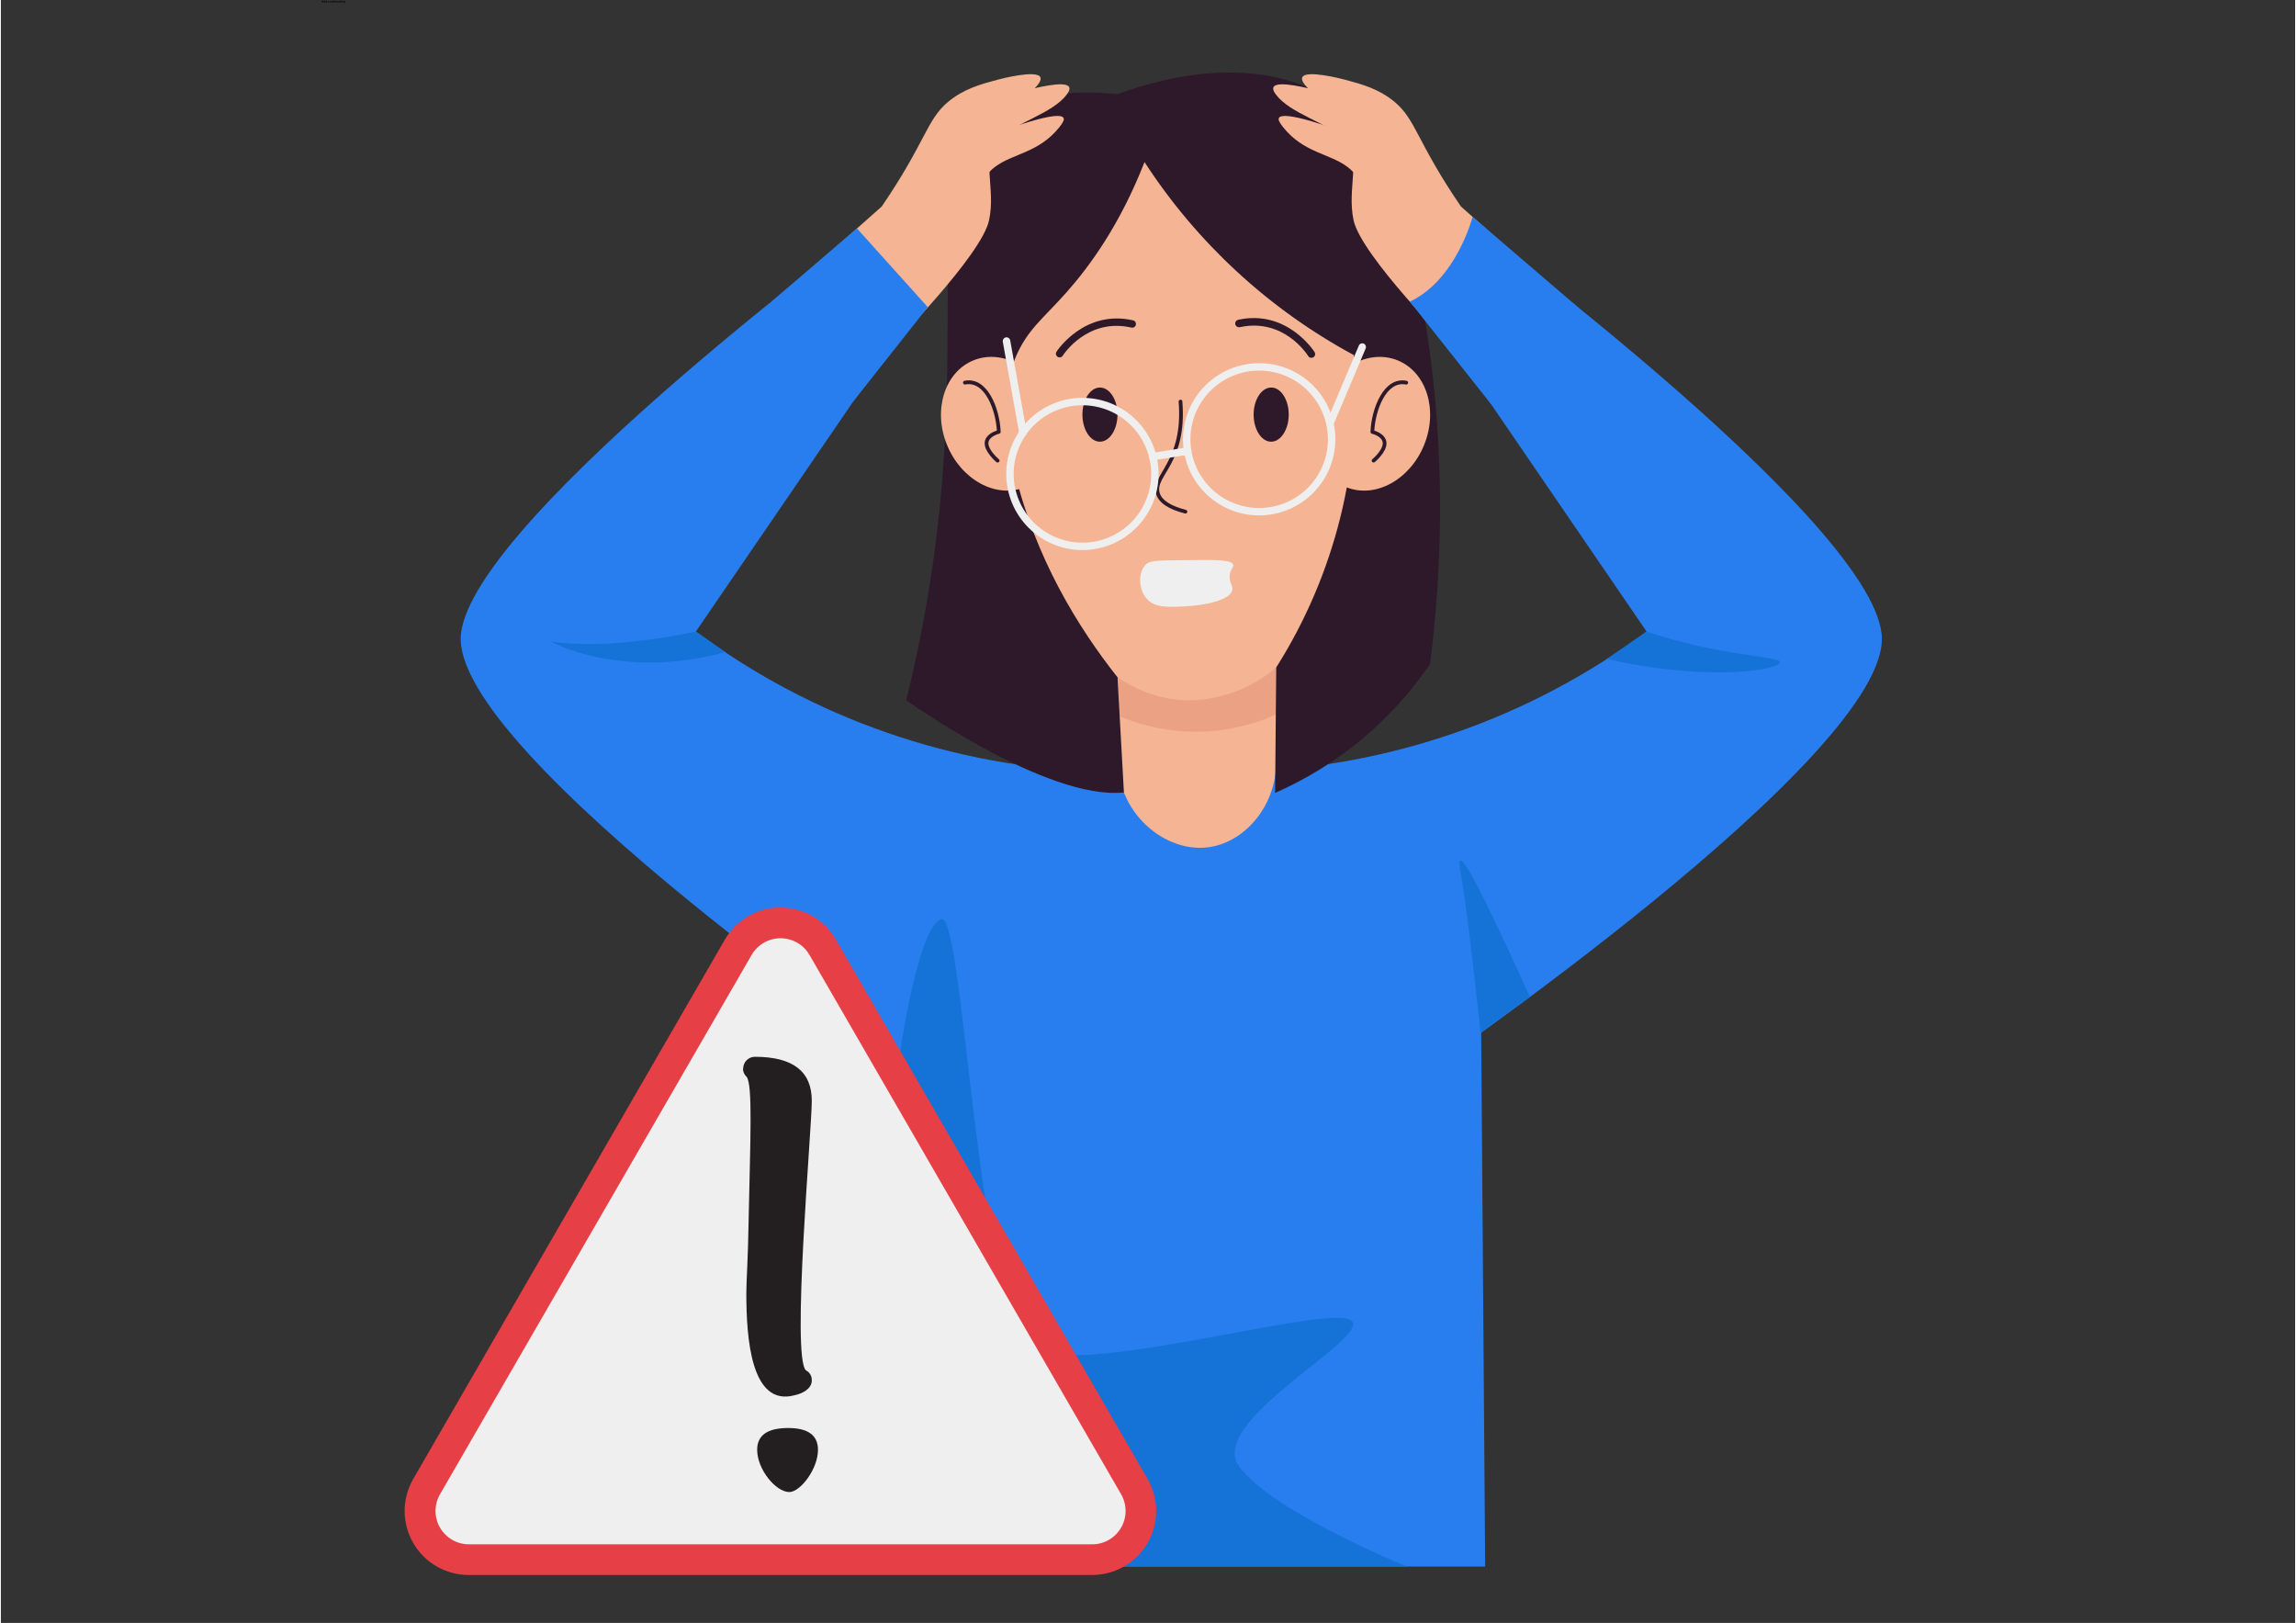 <svg xmlns="http://www.w3.org/2000/svg" xmlns:xlink="http://www.w3.org/1999/xlink" width="1122" zoomAndPan="magnify" viewBox="0 0 841.92 595.5" height="793" preserveAspectRatio="xMidYMid meet" version="1.0"><rect x="0" y="0" width="841.92" height="595.5" fill="#333333" stroke="none"/><defs><g/><clipPath id="d04d1764d3"><path d="M 409.766 221.152 L 468.125 221.152 L 468.125 327.543 L 409.766 327.543 Z M 409.766 221.152 " clip-rule="nonzero"/></clipPath><clipPath id="e49987ede0"><path d="M 409.766 221.152 L 468.125 221.152 L 468.125 269 L 409.766 269 Z M 409.766 221.152 " clip-rule="nonzero"/></clipPath></defs><g clip-path="url(#d04d1764d3)"><path fill="#f5b493" d="M 409.766 221.152 L 468.125 221.152 L 468.125 327.543 L 409.766 327.543 Z M 409.766 221.152 " fill-opacity="1" fill-rule="nonzero"/></g><g clip-path="url(#e49987ede0)"><path fill="#eba284" d="M 399.73 257.352 C 422.879 271.469 450.957 272.449 474.703 258.711 L 475.684 213.137 L 398.789 213.137 Z M 399.73 257.352 " fill-opacity="1" fill-rule="nonzero"/></g><path fill="#287eef" d="M 403.34 283.195 C 396.695 283.004 390.066 282.555 383.457 281.855 C 376.848 281.156 370.273 280.207 363.734 279.008 C 357.199 277.809 350.715 276.359 344.289 274.664 C 337.863 272.969 331.508 271.031 325.23 268.855 C 318.953 266.676 312.766 264.262 306.672 261.609 C 300.574 258.961 294.59 256.082 288.715 252.973 C 282.84 249.867 277.094 246.539 271.473 242.996 C 265.852 239.449 260.375 235.695 255.043 231.734 L 345.004 100.23 L 328.516 75.184 C 328.516 75.184 173.465 189.102 168.836 232.633 C 164.207 276.164 339.395 395.617 339.395 395.617 C 339.395 395.617 415.293 344.969 403.34 283.195 Z M 403.34 283.195 " fill-opacity="1" fill-rule="nonzero"/><path fill="#287eef" d="M 455.641 283.195 C 462.281 283.004 468.91 282.555 475.52 281.855 C 482.129 281.156 488.703 280.207 495.238 279.008 C 501.777 277.809 508.258 276.359 514.684 274.664 C 521.109 272.973 527.461 271.035 533.742 268.855 C 540.02 266.676 546.207 264.262 552.301 261.609 C 558.395 258.961 564.379 256.082 570.25 252.973 C 576.125 249.867 581.871 246.543 587.492 242.996 C 593.113 239.449 598.59 235.695 603.922 231.734 L 513.973 100.23 L 530.449 75.211 C 530.449 75.211 685.5 189.102 690.184 232.633 C 694.867 276.164 519.57 395.617 519.57 395.617 C 519.57 395.617 443.727 344.969 455.641 283.195 Z M 455.641 283.195 " fill-opacity="1" fill-rule="nonzero"/><path fill="#f5b493" d="M 513.508 134.984 C 513.922 140.91 513.312 146.727 511.684 152.441 C 510.988 154.887 506.781 171.09 501.621 187.809 C 496.816 203.332 479.984 254.465 438.156 256.902 C 403.68 258.602 378.324 218.812 368.48 186.406 C 366.805 176.109 358.949 146.047 358.566 133.121 C 358.492 130.484 358.617 127.852 358.949 125.234 C 358.949 125.234 359.93 78.887 387.461 53.133 C 393.57 47.398 400.57 43.113 408.457 40.277 C 411.074 39.762 433.73 27.953 465.293 40.074 L 466.586 40.277 C 514.652 57.445 516.055 125.246 516.055 125.246 C 515.199 128.227 514.352 131.559 513.508 134.984 Z M 513.508 134.984 " fill-opacity="1" fill-rule="nonzero"/><path fill="#2d1929" d="M 434.535 188.406 C 428.434 186.871 424.852 184.449 423.926 181.211 C 421.844 174.043 434.004 169.812 432.207 147.395 C 432.191 147.203 432.242 147.039 432.367 146.895 C 432.488 146.75 432.645 146.672 432.832 146.656 C 433.02 146.641 433.188 146.695 433.328 146.816 C 433.473 146.941 433.551 147.094 433.566 147.285 C 435.391 170.016 423.41 174.586 425.234 180.828 C 426.023 183.551 429.32 185.672 434.875 187.086 C 435.055 187.137 435.195 187.238 435.289 187.402 C 435.387 187.562 435.41 187.734 435.363 187.918 C 435.316 188.098 435.211 188.238 435.051 188.332 C 434.887 188.43 434.715 188.453 434.535 188.406 Z M 434.535 188.406 " fill-opacity="1" fill-rule="nonzero"/><path fill="#2d1929" d="M 409.766 152.125 C 409.766 157.566 406.891 162.059 403.34 162.07 C 399.785 162.086 396.898 157.621 396.898 152.141 C 396.898 146.656 399.77 142.195 403.324 142.195 C 406.879 142.195 409.766 146.629 409.766 152.125 Z M 409.766 152.125 " fill-opacity="1" fill-rule="nonzero"/><path fill="#2d1929" d="M 388.523 131.137 C 387.992 131.133 387.598 130.898 387.34 130.43 C 387.086 129.965 387.098 129.508 387.379 129.055 C 387.477 128.891 397.523 113.453 415.484 117.547 C 415.66 117.586 415.82 117.66 415.965 117.762 C 416.113 117.867 416.23 117.996 416.328 118.145 C 416.422 118.297 416.488 118.461 416.516 118.637 C 416.547 118.816 416.543 118.992 416.504 119.164 C 416.465 119.344 416.395 119.504 416.289 119.652 C 416.188 119.801 416.059 119.926 415.902 120.023 C 415.75 120.121 415.586 120.184 415.406 120.215 C 415.227 120.246 415.047 120.238 414.871 120.199 C 398.832 116.539 390.035 129.938 389.668 130.512 C 389.398 130.926 389.02 131.137 388.523 131.137 Z M 388.523 131.137 " fill-opacity="1" fill-rule="nonzero"/><path fill="#2d1929" d="M 472.605 152.141 C 472.605 157.582 469.703 162.07 466.152 162.07 C 462.598 162.07 459.723 157.609 459.723 152.125 C 459.723 146.645 462.625 142.195 466.18 142.195 C 469.73 142.195 472.605 146.645 472.605 152.141 Z M 472.605 152.141 " fill-opacity="1" fill-rule="nonzero"/><path fill="#2d1929" d="M 480.898 131.285 C 480.391 131.285 480.004 131.066 479.742 130.633 C 479.387 130.062 470.754 116.566 454.645 120.051 C 454.465 120.086 454.285 120.09 454.102 120.055 C 453.922 120.02 453.754 119.953 453.598 119.852 C 453.445 119.754 453.316 119.625 453.211 119.473 C 453.105 119.32 453.035 119.156 452.996 118.977 C 452.961 118.793 452.957 118.613 452.992 118.434 C 453.027 118.25 453.094 118.082 453.195 117.93 C 453.297 117.773 453.422 117.645 453.574 117.543 C 453.727 117.438 453.895 117.367 454.074 117.328 C 472.074 113.438 481.961 128.988 482.055 129.148 C 482.203 129.359 482.281 129.594 482.297 129.852 C 482.309 130.105 482.258 130.348 482.133 130.574 C 482.012 130.801 481.84 130.977 481.617 131.105 C 481.395 131.234 481.156 131.293 480.898 131.285 Z M 480.898 131.285 " fill-opacity="1" fill-rule="nonzero"/><path fill="#287eef" d="M 429.453 276.055 C 381.566 281.25 346.926 323.355 345.129 347.188 C 344.27 358.613 347.785 364.41 368.984 452.859 L 525.316 452.859 C 527.59 446.656 530.652 437.801 533.758 427.012 C 537.84 412.945 541.098 401.383 542.172 389.398 C 542.172 389.398 544.445 364.164 534.52 340.086 C 520.223 305.355 477.902 270.777 429.453 276.055 Z M 429.453 276.055 " fill-opacity="1" fill-rule="nonzero"/><path fill="#f5b493" d="M 409.766 277.539 C 409.316 298.336 427.262 313.137 443.355 310.852 C 457.422 308.852 469.598 293.863 467.867 276.094 C 463.121 273.488 458.066 271.773 452.711 270.953 C 441 269.074 421.652 273.539 409.766 277.539 Z M 409.766 277.539 " fill-opacity="1" fill-rule="nonzero"/><path fill="#efefef" d="M 451.023 210.648 C 450.504 213.504 452.152 214.73 451.91 216.418 C 451.379 220.172 441.832 222.074 435.336 222.441 C 428.367 222.836 423.273 223.125 420.277 219.438 C 417.621 216.16 417.242 210.527 419.812 207.508 C 421.434 205.602 423.438 205.645 434.875 205.535 C 445.973 205.438 451.758 205.328 452.262 207.273 C 452.48 208.16 451.391 208.555 451.023 210.648 Z M 451.023 210.648 " fill-opacity="1" fill-rule="nonzero"/><path fill="#2d1929" d="M 409.766 34.566 C 384.574 31.844 371.395 38.457 364.109 44.551 C 331.785 71.609 362.586 134.332 332.234 256.914 C 332.234 256.914 383.797 293.793 412.121 290.762 L 409.766 248.508 C 395.223 230.145 379.59 204.637 372.102 173.391 C 366.875 151.555 368.738 139.898 372.277 131.328 C 376.57 120.988 382.574 116.84 391.082 107.234 C 399.594 97.633 410.719 82.422 419.68 59.461 C 424.477 66.848 429.715 73.91 435.398 80.645 C 441.082 87.379 447.164 93.73 453.641 99.707 C 460.121 105.68 466.945 111.227 474.121 116.348 C 481.293 121.465 488.758 126.121 496.516 130.305 C 496.898 135.301 497.082 140.301 497.062 145.309 C 497.043 150.316 496.828 155.312 496.41 160.305 C 495.988 165.293 495.371 170.258 494.555 175.199 C 493.742 180.141 492.727 185.043 491.52 189.902 C 490.312 194.762 488.91 199.566 487.316 204.312 C 485.723 209.062 483.941 213.738 481.973 218.344 C 480.008 222.949 477.855 227.469 475.527 231.902 C 473.199 236.336 470.695 240.668 468.016 244.902 L 467.609 290.938 C 473.336 288.418 478.863 285.516 484.184 282.223 C 489.504 278.934 494.566 275.285 499.379 271.285 C 504.188 267.281 508.691 262.965 512.895 258.332 C 517.098 253.699 520.957 248.797 524.469 243.625 C 532.055 183.402 526.445 135.938 520.387 105.195 C 511.18 58.141 499.961 45.082 489.734 37.816 C 459.641 16.566 417.922 31.531 409.766 34.566 Z M 409.766 34.566 " fill-opacity="1" fill-rule="nonzero"/><path fill="#f5b493" d="M 375.777 178.762 C 365.199 183.047 352.398 176.043 347.184 163.227 C 341.969 150.414 346.355 136.496 356.945 132.211 C 367.539 127.926 380.328 134.934 385.543 147.746 C 390.758 160.562 386.371 174.492 375.777 178.762 Z M 375.777 178.762 " fill-opacity="1" fill-rule="nonzero"/><path fill="#2d1929" d="M 365.77 169.703 C 365.605 169.699 365.453 169.652 365.32 169.555 C 365.145 169.391 360.84 165.742 361.031 162.48 C 361.184 159.637 364.219 158.398 365.5 157.977 C 365.062 150.59 361.141 139.637 353.898 141.082 C 353.711 141.117 353.535 141.078 353.379 140.973 C 353.223 140.863 353.125 140.719 353.09 140.531 C 353.051 140.344 353.09 140.168 353.195 140.012 C 353.305 139.852 353.449 139.758 353.637 139.719 C 362.027 138.062 366.574 149.922 366.887 158.453 C 366.891 158.617 366.844 158.762 366.746 158.895 C 366.645 159.023 366.516 159.109 366.355 159.145 C 366.355 159.145 362.531 160.031 362.395 162.547 C 362.27 164.684 365.117 167.566 366.207 168.492 C 366.461 168.695 366.531 168.949 366.422 169.254 C 366.312 169.559 366.094 169.707 365.77 169.703 Z M 365.77 169.703 " fill-opacity="1" fill-rule="nonzero"/><path fill="#f5b493" d="M 522.305 163.227 C 517.105 176.082 504.305 183.047 493.711 178.762 C 483.117 174.477 478.734 160.602 483.949 147.746 C 489.164 134.891 501.949 127.941 512.543 132.211 C 523.137 136.484 527.492 150.371 522.305 163.227 Z M 522.305 163.227 " fill-opacity="1" fill-rule="nonzero"/><path fill="#2d1929" d="M 503.734 169.703 C 503.418 169.699 503.207 169.551 503.098 169.254 C 502.992 168.961 503.059 168.711 503.297 168.504 C 504.398 167.582 507.23 164.695 507.109 162.559 C 506.973 160.043 503.188 159.16 503.148 159.16 C 502.988 159.121 502.859 159.035 502.758 158.906 C 502.66 158.777 502.609 158.629 502.617 158.465 C 502.93 149.91 507.492 138.062 515.863 139.734 C 516.051 139.773 516.195 139.875 516.297 140.031 C 516.398 140.191 516.434 140.363 516.395 140.547 C 516.359 140.734 516.262 140.879 516.105 140.984 C 515.949 141.09 515.777 141.129 515.594 141.094 C 508.348 139.652 504.426 150.617 504.004 157.988 C 505.285 158.398 508.309 159.648 508.473 162.508 C 508.66 165.758 504.387 169.402 504.168 169.566 C 504.039 169.66 503.891 169.703 503.734 169.703 Z M 503.734 169.703 " fill-opacity="1" fill-rule="nonzero"/><path fill="#efefef" d="M 396.898 201.832 C 395.98 201.832 395.07 201.789 394.156 201.699 C 393.246 201.609 392.344 201.477 391.445 201.297 C 390.547 201.117 389.66 200.898 388.781 200.633 C 387.906 200.367 387.047 200.059 386.199 199.707 C 385.355 199.359 384.527 198.969 383.719 198.535 C 382.914 198.105 382.129 197.637 381.367 197.129 C 380.605 196.617 379.871 196.074 379.164 195.496 C 378.457 194.914 377.777 194.301 377.133 193.652 C 376.484 193.008 375.871 192.332 375.289 191.625 C 374.707 190.918 374.164 190.184 373.656 189.422 C 373.145 188.66 372.676 187.879 372.242 187.07 C 371.812 186.266 371.422 185.438 371.07 184.594 C 370.723 183.75 370.414 182.887 370.148 182.012 C 369.883 181.137 369.66 180.25 369.48 179.355 C 369.301 178.457 369.168 177.555 369.078 176.645 C 368.988 175.734 368.941 174.82 368.941 173.906 C 368.941 172.992 368.988 172.078 369.078 171.168 C 369.168 170.258 369.301 169.355 369.48 168.457 C 369.66 167.559 369.883 166.676 370.148 165.797 C 370.414 164.922 370.723 164.062 371.07 163.219 C 371.422 162.375 371.812 161.547 372.242 160.742 C 372.676 159.934 373.145 159.152 373.656 158.391 C 374.164 157.629 374.707 156.895 375.289 156.188 C 375.871 155.48 376.484 154.805 377.133 154.156 C 377.777 153.512 378.457 152.898 379.164 152.316 C 379.871 151.738 380.605 151.191 381.367 150.684 C 382.129 150.176 382.914 149.707 383.719 149.277 C 384.527 148.844 385.355 148.453 386.199 148.105 C 387.047 147.754 387.906 147.445 388.781 147.18 C 389.66 146.914 390.547 146.691 391.445 146.516 C 392.344 146.336 393.246 146.203 394.156 146.113 C 395.07 146.023 395.98 145.977 396.898 145.977 C 397.812 145.977 398.727 146.023 399.637 146.113 C 400.551 146.203 401.453 146.336 402.352 146.516 C 403.25 146.691 404.137 146.914 405.012 147.18 C 405.891 147.445 406.75 147.754 407.594 148.105 C 408.441 148.453 409.27 148.844 410.074 149.277 C 410.883 149.707 411.668 150.176 412.43 150.684 C 413.191 151.191 413.926 151.738 414.633 152.316 C 415.34 152.898 416.016 153.512 416.664 154.156 C 417.312 154.805 417.926 155.48 418.508 156.188 C 419.086 156.895 419.633 157.629 420.141 158.391 C 420.648 159.152 421.121 159.934 421.551 160.742 C 421.984 161.547 422.375 162.375 422.723 163.219 C 423.074 164.062 423.383 164.922 423.648 165.797 C 423.914 166.676 424.137 167.559 424.316 168.457 C 424.492 169.355 424.629 170.258 424.719 171.168 C 424.809 172.078 424.852 172.992 424.852 173.906 C 424.852 174.82 424.805 175.734 424.715 176.641 C 424.625 177.551 424.488 178.457 424.312 179.352 C 424.133 180.25 423.91 181.137 423.645 182.012 C 423.375 182.887 423.066 183.746 422.719 184.59 C 422.367 185.434 421.977 186.258 421.543 187.066 C 421.113 187.871 420.641 188.656 420.133 189.414 C 419.625 190.176 419.078 190.91 418.5 191.617 C 417.918 192.324 417.305 193 416.656 193.645 C 416.008 194.293 415.332 194.906 414.625 195.484 C 413.918 196.066 413.184 196.609 412.422 197.117 C 411.66 197.629 410.879 198.098 410.07 198.527 C 409.262 198.961 408.438 199.352 407.59 199.699 C 406.746 200.051 405.887 200.359 405.008 200.625 C 404.133 200.891 403.246 201.113 402.352 201.293 C 401.453 201.473 400.547 201.605 399.637 201.695 C 398.727 201.789 397.812 201.832 396.898 201.832 Z M 396.898 148.699 C 396.07 148.699 395.246 148.738 394.426 148.82 C 393.602 148.902 392.785 149.023 391.977 149.184 C 391.164 149.344 390.363 149.543 389.574 149.785 C 388.781 150.023 388.004 150.301 387.242 150.617 C 386.48 150.934 385.734 151.285 385.004 151.676 C 384.273 152.062 383.566 152.488 382.879 152.945 C 382.191 153.406 381.531 153.898 380.891 154.422 C 380.254 154.945 379.641 155.496 379.055 156.082 C 378.473 156.664 377.918 157.277 377.395 157.914 C 376.871 158.551 376.379 159.215 375.918 159.902 C 375.461 160.586 375.035 161.297 374.645 162.023 C 374.258 162.75 373.902 163.496 373.586 164.258 C 373.27 165.023 372.992 165.797 372.754 166.59 C 372.512 167.379 372.312 168.18 372.152 168.988 C 371.988 169.797 371.867 170.613 371.789 171.434 C 371.707 172.258 371.668 173.082 371.668 173.906 C 371.668 174.73 371.707 175.555 371.789 176.375 C 371.867 177.199 371.988 178.016 372.152 178.824 C 372.312 179.633 372.512 180.434 372.754 181.223 C 372.992 182.012 373.27 182.789 373.586 183.551 C 373.902 184.316 374.258 185.059 374.645 185.789 C 375.035 186.516 375.461 187.223 375.918 187.91 C 376.379 188.598 376.871 189.258 377.395 189.898 C 377.918 190.535 378.473 191.145 379.055 191.73 C 379.641 192.312 380.254 192.867 380.891 193.391 C 381.531 193.914 382.191 194.406 382.879 194.863 C 383.566 195.324 384.273 195.746 385.004 196.137 C 385.734 196.527 386.48 196.879 387.242 197.195 C 388.004 197.512 388.781 197.789 389.574 198.027 C 390.363 198.266 391.164 198.469 391.977 198.629 C 392.785 198.789 393.602 198.91 394.426 198.992 C 395.246 199.074 396.07 199.113 396.898 199.113 C 397.723 199.113 398.547 199.074 399.371 198.992 C 400.191 198.91 401.008 198.789 401.82 198.629 C 402.629 198.469 403.43 198.266 404.223 198.027 C 405.012 197.789 405.789 197.512 406.555 197.195 C 407.316 196.879 408.062 196.527 408.793 196.137 C 409.52 195.746 410.227 195.324 410.914 194.863 C 411.602 194.406 412.266 193.914 412.906 193.391 C 413.543 192.867 414.156 192.312 414.738 191.73 C 415.324 191.145 415.879 190.535 416.402 189.898 C 416.926 189.258 417.418 188.598 417.875 187.91 C 418.336 187.223 418.762 186.516 419.148 185.789 C 419.539 185.059 419.891 184.316 420.207 183.551 C 420.523 182.789 420.805 182.012 421.043 181.223 C 421.281 180.434 421.484 179.633 421.645 178.824 C 421.805 178.016 421.926 177.199 422.008 176.375 C 422.09 175.555 422.129 174.73 422.129 173.906 C 422.129 173.082 422.086 172.258 422.004 171.438 C 421.922 170.613 421.801 169.801 421.641 168.988 C 421.477 168.18 421.277 167.383 421.035 166.59 C 420.797 165.801 420.52 165.027 420.203 164.262 C 419.883 163.5 419.531 162.758 419.141 162.027 C 418.754 161.301 418.328 160.594 417.867 159.906 C 417.41 159.223 416.918 158.559 416.395 157.922 C 415.871 157.285 415.316 156.672 414.73 156.09 C 414.148 155.508 413.535 154.953 412.898 154.43 C 412.258 153.906 411.598 153.414 410.91 152.953 C 410.223 152.496 409.516 152.074 408.785 151.684 C 408.059 151.293 407.312 150.941 406.551 150.625 C 405.785 150.309 405.008 150.031 404.219 149.789 C 403.43 149.551 402.629 149.348 401.816 149.188 C 401.008 149.027 400.191 148.902 399.371 148.824 C 398.547 148.742 397.723 148.699 396.898 148.699 Z M 396.898 148.699 " fill-opacity="1" fill-rule="nonzero"/><path fill="#efefef" d="M 461.754 189.113 C 460.836 189.113 459.926 189.07 459.012 188.98 C 458.102 188.891 457.199 188.758 456.301 188.578 C 455.402 188.398 454.516 188.176 453.637 187.91 C 452.762 187.645 451.902 187.34 451.055 186.988 C 450.211 186.637 449.383 186.246 448.574 185.816 C 447.77 185.387 446.984 184.918 446.223 184.406 C 445.461 183.898 444.727 183.355 444.02 182.773 C 443.312 182.195 442.633 181.582 441.984 180.934 C 441.34 180.289 440.723 179.609 440.145 178.902 C 439.562 178.195 439.02 177.465 438.508 176.703 C 438 175.941 437.531 175.16 437.098 174.352 C 436.668 173.547 436.277 172.719 435.926 171.875 C 435.574 171.027 435.27 170.168 435.004 169.293 C 434.734 168.418 434.516 167.531 434.336 166.637 C 434.156 165.738 434.023 164.836 433.934 163.926 C 433.844 163.016 433.797 162.102 433.797 161.188 C 433.797 160.273 433.844 159.359 433.934 158.449 C 434.023 157.539 434.156 156.637 434.336 155.738 C 434.516 154.84 434.734 153.953 435.004 153.078 C 435.27 152.203 435.574 151.344 435.926 150.5 C 436.277 149.652 436.668 148.828 437.098 148.02 C 437.531 147.215 438 146.43 438.508 145.672 C 439.02 144.91 439.562 144.176 440.145 143.469 C 440.727 142.762 441.34 142.086 441.984 141.438 C 442.633 140.793 443.312 140.18 444.02 139.598 C 444.727 139.02 445.461 138.473 446.223 137.965 C 446.984 137.457 447.77 136.988 448.574 136.555 C 449.383 136.125 450.211 135.734 451.055 135.383 C 451.902 135.035 452.762 134.727 453.637 134.461 C 454.516 134.195 455.402 133.973 456.301 133.797 C 457.199 133.617 458.102 133.484 459.012 133.395 C 459.926 133.305 460.836 133.258 461.754 133.258 C 462.668 133.258 463.582 133.305 464.492 133.395 C 465.402 133.484 466.309 133.617 467.207 133.797 C 468.105 133.973 468.992 134.195 469.867 134.461 C 470.742 134.727 471.605 135.035 472.449 135.383 C 473.297 135.734 474.125 136.125 474.93 136.555 C 475.738 136.988 476.523 137.457 477.285 137.965 C 478.047 138.473 478.781 139.02 479.488 139.598 C 480.195 140.18 480.871 140.793 481.52 141.438 C 482.168 142.086 482.781 142.762 483.363 143.469 C 483.941 144.176 484.488 144.91 484.996 145.672 C 485.504 146.43 485.977 147.215 486.406 148.02 C 486.84 148.828 487.23 149.652 487.578 150.5 C 487.93 151.344 488.238 152.203 488.504 153.078 C 488.77 153.953 488.992 154.84 489.172 155.738 C 489.348 156.637 489.484 157.539 489.574 158.449 C 489.664 159.359 489.707 160.273 489.707 161.188 C 489.707 162.102 489.66 163.012 489.57 163.922 C 489.48 164.832 489.344 165.738 489.164 166.633 C 488.988 167.531 488.766 168.414 488.496 169.289 C 488.23 170.164 487.922 171.023 487.574 171.871 C 487.223 172.715 486.832 173.539 486.398 174.348 C 485.969 175.152 485.496 175.938 484.988 176.695 C 484.48 177.457 483.934 178.191 483.355 178.898 C 482.773 179.602 482.16 180.281 481.512 180.926 C 480.863 181.574 480.188 182.188 479.48 182.766 C 478.773 183.348 478.039 183.891 477.277 184.398 C 476.516 184.906 475.73 185.379 474.926 185.809 C 474.117 186.238 473.293 186.633 472.445 186.98 C 471.602 187.332 470.742 187.641 469.863 187.906 C 468.988 188.172 468.102 188.395 467.203 188.574 C 466.309 188.754 465.402 188.887 464.492 188.977 C 463.582 189.066 462.668 189.113 461.754 189.113 Z M 461.754 135.98 C 460.926 135.98 460.102 136.02 459.281 136.102 C 458.457 136.18 457.641 136.301 456.832 136.465 C 456.02 136.625 455.219 136.824 454.43 137.066 C 453.637 137.305 452.859 137.582 452.098 137.898 C 451.332 138.215 450.586 138.566 449.859 138.957 C 449.129 139.344 448.422 139.77 447.734 140.227 C 447.047 140.688 446.387 141.176 445.746 141.699 C 445.109 142.227 444.496 142.777 443.91 143.363 C 443.328 143.945 442.773 144.559 442.25 145.195 C 441.727 145.832 441.234 146.496 440.773 147.184 C 440.316 147.867 439.891 148.574 439.5 149.305 C 439.113 150.031 438.758 150.777 438.441 151.539 C 438.125 152.305 437.848 153.078 437.609 153.871 C 437.367 154.66 437.168 155.461 437.008 156.27 C 436.844 157.078 436.723 157.895 436.645 158.715 C 436.562 159.539 436.523 160.359 436.523 161.188 C 436.523 162.012 436.562 162.836 436.645 163.656 C 436.723 164.48 436.844 165.293 437.008 166.105 C 437.168 166.914 437.367 167.715 437.609 168.504 C 437.848 169.293 438.125 170.07 438.441 170.832 C 438.758 171.598 439.113 172.34 439.5 173.07 C 439.891 173.797 440.316 174.504 440.773 175.191 C 441.234 175.879 441.727 176.539 442.25 177.18 C 442.773 177.816 443.328 178.426 443.91 179.012 C 444.496 179.594 445.109 180.148 445.746 180.672 C 446.387 181.195 447.047 181.688 447.734 182.145 C 448.422 182.605 449.129 183.027 449.859 183.418 C 450.586 183.805 451.332 184.16 452.098 184.477 C 452.859 184.789 453.637 185.07 454.43 185.309 C 455.219 185.547 456.02 185.75 456.832 185.91 C 457.641 186.07 458.457 186.191 459.281 186.273 C 460.102 186.352 460.926 186.395 461.754 186.395 C 462.578 186.395 463.402 186.352 464.227 186.273 C 465.047 186.191 465.863 186.07 466.676 185.91 C 467.484 185.75 468.285 185.547 469.078 185.309 C 469.867 185.07 470.645 184.789 471.41 184.477 C 472.172 184.16 472.918 183.805 473.648 183.418 C 474.375 183.027 475.082 182.605 475.77 182.145 C 476.457 181.688 477.121 181.195 477.758 180.672 C 478.398 180.148 479.012 179.594 479.594 179.012 C 480.18 178.426 480.734 177.816 481.258 177.18 C 481.781 176.539 482.273 175.879 482.73 175.191 C 483.191 174.504 483.617 173.797 484.004 173.07 C 484.395 172.34 484.746 171.598 485.062 170.832 C 485.379 170.07 485.656 169.293 485.898 168.504 C 486.137 167.715 486.34 166.914 486.5 166.105 C 486.66 165.293 486.781 164.48 486.863 163.656 C 486.945 162.836 486.984 162.012 486.984 161.188 C 486.984 160.359 486.941 159.539 486.859 158.715 C 486.777 157.895 486.656 157.078 486.496 156.27 C 486.332 155.461 486.133 154.66 485.891 153.871 C 485.652 153.082 485.371 152.309 485.055 151.543 C 484.738 150.781 484.387 150.035 483.996 149.309 C 483.605 148.582 483.184 147.875 482.723 147.188 C 482.266 146.504 481.773 145.84 481.25 145.203 C 480.723 144.566 480.172 143.953 479.586 143.371 C 479.004 142.785 478.391 142.234 477.754 141.711 C 477.113 141.188 476.449 140.695 475.766 140.234 C 475.078 139.777 474.371 139.352 473.641 138.965 C 472.914 138.574 472.168 138.223 471.406 137.906 C 470.641 137.59 469.863 137.312 469.074 137.07 C 468.285 136.832 467.484 136.629 466.672 136.469 C 465.863 136.305 465.047 136.184 464.227 136.102 C 463.402 136.02 462.578 135.98 461.754 135.98 Z M 461.754 135.98 " fill-opacity="1" fill-rule="nonzero"/><path fill="#efefef" d="M 422.715 168.926 C 422.535 168.941 422.359 168.922 422.184 168.863 C 422.012 168.809 421.859 168.723 421.719 168.605 C 421.582 168.488 421.473 168.348 421.391 168.188 C 421.309 168.027 421.258 167.855 421.242 167.676 C 421.23 167.496 421.25 167.32 421.305 167.148 C 421.363 166.973 421.449 166.82 421.566 166.684 C 421.684 166.543 421.824 166.434 421.984 166.352 C 422.145 166.27 422.316 166.219 422.496 166.207 L 435.297 164.137 C 435.477 164.109 435.656 164.117 435.832 164.16 C 436.012 164.203 436.172 164.281 436.32 164.387 C 436.469 164.496 436.59 164.629 436.684 164.785 C 436.781 164.938 436.84 165.109 436.867 165.289 C 436.898 165.469 436.891 165.648 436.848 165.824 C 436.805 166.004 436.727 166.164 436.621 166.312 C 436.512 166.457 436.379 166.582 436.223 166.676 C 436.066 166.77 435.898 166.832 435.719 166.859 C 420.738 169.238 422.891 168.926 422.715 168.926 Z M 422.715 168.926 " fill-opacity="1" fill-rule="nonzero"/><path fill="#efefef" d="M 375.059 160.125 C 374.723 160.129 374.426 160.027 374.168 159.812 C 373.91 159.598 373.754 159.328 373.695 158.996 L 367.676 125.395 C 367.645 125.215 367.648 125.035 367.688 124.855 C 367.73 124.68 367.801 124.516 367.906 124.363 C 368.012 124.215 368.141 124.09 368.297 123.992 C 368.453 123.895 368.621 123.828 368.801 123.797 C 368.98 123.766 369.16 123.77 369.34 123.809 C 369.52 123.852 369.684 123.922 369.832 124.027 C 369.984 124.133 370.105 124.262 370.207 124.418 C 370.305 124.57 370.367 124.738 370.398 124.918 L 376.434 158.48 C 376.477 158.684 376.473 158.887 376.422 159.09 C 376.371 159.293 376.281 159.477 376.145 159.637 C 376.012 159.797 375.848 159.922 375.656 160.008 C 375.469 160.094 375.266 160.133 375.059 160.125 Z M 375.059 160.125 " fill-opacity="1" fill-rule="nonzero"/><path fill="#efefef" d="M 487.965 156.168 C 487.852 156.168 487.742 156.152 487.633 156.125 C 487.523 156.098 487.418 156.059 487.32 156.004 C 487.223 155.953 487.129 155.887 487.047 155.812 C 486.965 155.734 486.891 155.652 486.832 155.559 C 486.77 155.465 486.719 155.363 486.68 155.258 C 486.645 155.152 486.621 155.043 486.609 154.93 C 486.598 154.82 486.602 154.707 486.621 154.598 C 486.637 154.488 486.668 154.379 486.711 154.277 L 498.355 126.758 C 498.43 126.598 498.531 126.457 498.66 126.34 C 498.789 126.219 498.938 126.129 499.102 126.066 C 499.266 126 499.434 125.973 499.609 125.977 C 499.785 125.977 499.957 126.016 500.117 126.082 C 500.281 126.152 500.422 126.246 500.547 126.371 C 500.672 126.496 500.77 126.641 500.84 126.801 C 500.906 126.961 500.945 127.133 500.949 127.309 C 500.949 127.484 500.922 127.652 500.859 127.816 L 489.219 155.324 C 489.113 155.578 488.945 155.781 488.719 155.934 C 488.492 156.09 488.238 156.164 487.965 156.168 Z M 487.965 156.168 " fill-opacity="1" fill-rule="nonzero"/><path fill="#287eef" d="M 328.531 365.648 L 338.008 574.816 L 544.691 574.816 L 543.07 356.969 Z M 328.531 365.648 " fill-opacity="1" fill-rule="nonzero"/><path fill="#f5b493" d="M 293.945 101.781 L 323.246 75.77 C 339.395 52.129 339.707 43.938 347.578 37.395 C 353.422 32.539 359.629 30.891 365.824 29.234 C 366.777 28.973 380.176 25.477 381.469 28.363 C 381.934 29.422 380.695 31.082 379.387 32.363 C 385.895 30.879 395.141 29.312 391.207 34.621 C 385.938 41.707 372.387 44.93 366.438 50.875 C 359.277 58.07 365.238 68.641 362.641 80.805 C 359.914 93.77 326.57 127.301 326.57 127.301 C 326.57 127.301 299.812 125.137 293.945 101.781 Z M 293.945 101.781 " fill-opacity="1" fill-rule="nonzero"/><path fill="#f5b493" d="M 355.465 52.414 C 370.863 46.453 388.441 40.359 389.98 43.297 C 390.266 43.855 389.98 44.742 388.359 46.766 C 380.859 56.086 371.434 56.289 364.887 61.188 C 360.801 64.262 356.172 70.504 355.355 84.625 C 354.844 84.09 354.359 83.527 353.902 82.945 C 353.441 82.359 353.016 81.754 352.613 81.133 C 352.215 80.508 351.844 79.863 351.508 79.203 C 351.168 78.543 350.863 77.871 350.59 77.18 C 350.312 76.492 350.074 75.789 349.867 75.078 C 349.66 74.367 349.488 73.645 349.348 72.918 C 349.211 72.188 349.105 71.457 349.039 70.719 C 348.969 69.98 348.938 69.238 348.941 68.496 C 348.941 67.758 348.98 67.016 349.055 66.277 C 349.125 65.539 349.234 64.809 349.379 64.082 C 349.52 63.352 349.699 62.633 349.91 61.922 C 350.121 61.211 350.367 60.512 350.648 59.824 C 350.926 59.141 351.234 58.465 351.578 57.809 C 351.922 57.152 352.297 56.512 352.699 55.891 C 353.105 55.266 353.535 54.664 354 54.086 C 354.461 53.504 354.949 52.945 355.465 52.414 Z M 355.465 52.414 " fill-opacity="1" fill-rule="nonzero"/><path fill="#f5b493" d="M 565.09 101.781 L 535.801 75.77 C 519.637 52.129 519.324 43.938 511.465 37.395 C 505.613 32.539 499.402 30.891 493.207 29.234 C 492.254 28.973 478.867 25.477 477.574 28.363 C 477.098 29.422 478.352 31.082 479.66 32.363 C 473.148 30.879 463.906 29.312 467.84 34.621 C 473.094 41.707 486.656 44.93 492.594 50.875 C 499.77 58.07 493.805 68.641 496.395 80.805 C 499.184 93.77 532.477 127.301 532.477 127.301 C 532.477 127.301 559.164 125.137 565.09 101.781 Z M 565.09 101.781 " fill-opacity="1" fill-rule="nonzero"/><path fill="#f5b493" d="M 503.5 52.414 C 488.102 46.453 470.535 40.359 468.996 43.297 C 468.711 43.855 468.996 44.742 470.617 46.766 C 478.121 56.086 487.543 56.289 494.078 61.188 C 498.164 64.262 502.793 70.504 503.609 84.625 C 504.121 84.09 504.605 83.527 505.066 82.945 C 505.523 82.363 505.953 81.758 506.355 81.133 C 506.754 80.508 507.125 79.867 507.465 79.207 C 507.801 78.547 508.109 77.871 508.383 77.184 C 508.656 76.492 508.898 75.793 509.105 75.082 C 509.312 74.367 509.488 73.648 509.625 72.918 C 509.766 72.191 509.867 71.457 509.938 70.719 C 510.004 69.98 510.035 69.238 510.035 68.496 C 510.031 67.758 509.996 67.016 509.922 66.277 C 509.848 65.539 509.738 64.809 509.598 64.078 C 509.453 63.352 509.273 62.633 509.062 61.922 C 508.852 61.211 508.605 60.512 508.324 59.824 C 508.047 59.137 507.734 58.465 507.391 57.809 C 507.047 57.148 506.672 56.508 506.27 55.887 C 505.863 55.266 505.43 54.664 504.969 54.086 C 504.504 53.504 504.016 52.945 503.5 52.414 Z M 503.5 52.414 " fill-opacity="1" fill-rule="nonzero"/><path fill="#287eef" d="M 283.023 110.461 L 314.137 83.797 L 340.129 112.691 L 312.762 147.34 Z M 283.023 110.461 " fill-opacity="1" fill-rule="nonzero"/><path fill="#287eef" d="M 517.062 110.676 L 546.91 148.359 L 579.047 112.988 L 540.074 79.578 C 540.074 79.578 534.137 102.652 517.062 110.676 Z M 517.062 110.676 " fill-opacity="1" fill-rule="nonzero"/><path fill="#1573d8" d="M 329.562 388.773 C 329.562 388.773 336.25 340.523 345.004 337.27 C 353.762 334.02 357.941 487.25 379.496 495.641 C 401.051 504.035 487.949 478.27 495.59 484.527 C 503.23 490.785 442.363 521.34 454.359 538.004 C 466.355 554.668 516.016 574.816 516.016 574.816 L 338.008 574.816 C 334.566 512.91 331.754 450.895 329.562 388.773 Z M 329.562 388.773 " fill-opacity="1" fill-rule="nonzero"/><path fill="#1573d8" d="M 542.988 378.953 C 540.02 350.969 537.609 331.23 535.566 319.559 C 535.352 318.32 534.93 315.941 535.566 315.707 C 537.895 314.797 552.684 347.281 561.125 365.824 Z M 542.988 378.953 " fill-opacity="1" fill-rule="nonzero"/><path fill="#1573d8" d="M 255.043 231.707 C 255.043 231.707 224.801 238.766 201.855 235.406 C 201.855 235.406 227.414 249.758 265.852 239.258 Z M 255.043 231.707 " fill-opacity="1" fill-rule="nonzero"/><path fill="#1573d8" d="M 603.922 231.707 L 589.422 241.734 C 605.203 245.652 630.27 248.535 647.453 245.363 C 649.238 245.023 652.902 243.855 652.902 243.012 C 652.859 240.645 630.949 240.93 603.922 231.707 Z M 603.922 231.707 " fill-opacity="1" fill-rule="nonzero"/><path fill="#e73f46" d="M 171.75 577.902 C 170.723 577.906 169.695 577.844 168.676 577.711 C 167.656 577.582 166.648 577.383 165.652 577.121 C 164.656 576.855 163.684 576.531 162.734 576.141 C 161.781 575.75 160.859 575.297 159.969 574.785 C 159.074 574.273 158.219 573.707 157.402 573.082 C 156.586 572.457 155.812 571.781 155.082 571.059 C 154.355 570.332 153.676 569.562 153.047 568.746 C 152.422 567.934 151.848 567.078 151.332 566.191 C 150.816 565.301 150.363 564.383 149.969 563.434 C 149.574 562.484 149.242 561.512 148.973 560.52 C 148.707 559.527 148.508 558.52 148.371 557.5 C 148.238 556.484 148.168 555.461 148.168 554.43 C 148.168 553.402 148.234 552.379 148.371 551.359 C 148.504 550.34 148.703 549.336 148.969 548.344 C 149.238 547.348 149.566 546.379 149.961 545.43 C 150.355 544.48 150.809 543.559 151.324 542.668 L 265.703 344.738 C 266.215 343.852 266.785 343 267.41 342.184 C 268.035 341.371 268.711 340.598 269.438 339.875 C 270.164 339.148 270.934 338.473 271.75 337.848 C 272.562 337.223 273.418 336.652 274.305 336.141 C 275.195 335.629 276.113 335.176 277.062 334.781 C 278.012 334.391 278.984 334.059 279.977 333.793 C 280.969 333.527 281.973 333.328 282.992 333.195 C 284.012 333.059 285.031 332.992 286.059 332.992 C 287.086 332.992 288.109 333.059 289.129 333.195 C 290.148 333.328 291.152 333.527 292.145 333.793 C 293.137 334.059 294.105 334.391 295.055 334.781 C 296.004 335.176 296.926 335.629 297.812 336.141 C 298.703 336.652 299.555 337.223 300.371 337.848 C 301.184 338.473 301.957 339.148 302.684 339.875 C 303.406 340.598 304.082 341.371 304.707 342.184 C 305.332 343 305.902 343.852 306.418 344.738 L 420.793 542.668 C 421.309 543.559 421.766 544.48 422.16 545.43 C 422.551 546.379 422.883 547.348 423.148 548.344 C 423.414 549.336 423.617 550.34 423.75 551.359 C 423.883 552.379 423.953 553.402 423.953 554.43 C 423.949 555.461 423.883 556.484 423.75 557.5 C 423.613 558.52 423.414 559.527 423.145 560.52 C 422.879 561.512 422.547 562.484 422.152 563.434 C 421.758 564.383 421.301 565.301 420.785 566.191 C 420.27 567.078 419.699 567.934 419.07 568.746 C 418.445 569.562 417.766 570.332 417.035 571.059 C 416.309 571.781 415.535 572.457 414.719 573.082 C 413.898 573.707 413.043 574.273 412.152 574.785 C 411.262 575.297 410.34 575.75 409.387 576.141 C 408.434 576.531 407.461 576.855 406.469 577.121 C 405.473 577.383 404.465 577.582 403.445 577.711 C 402.422 577.844 401.398 577.906 400.371 577.902 Z M 171.75 577.902 " fill-opacity="1" fill-rule="nonzero"/><path fill="#efefef" d="M 171.75 566.652 C 171.215 566.652 170.684 566.617 170.152 566.547 C 169.621 566.477 169.098 566.371 168.582 566.234 C 168.066 566.094 167.559 565.922 167.066 565.719 C 166.57 565.512 166.094 565.277 165.629 565.008 C 165.168 564.742 164.723 564.445 164.301 564.121 C 163.875 563.793 163.473 563.441 163.098 563.066 C 162.719 562.688 162.367 562.285 162.039 561.863 C 161.715 561.438 161.418 560.996 161.152 560.531 C 160.883 560.07 160.648 559.59 160.441 559.098 C 160.238 558.605 160.066 558.098 159.926 557.582 C 159.789 557.066 159.684 556.543 159.613 556.016 C 159.543 555.484 159.508 554.953 159.508 554.418 C 159.508 553.883 159.543 553.352 159.613 552.82 C 159.68 552.293 159.785 551.77 159.922 551.254 C 160.062 550.734 160.23 550.23 160.438 549.738 C 160.641 549.242 160.875 548.766 161.141 548.301 L 275.52 350.371 C 275.789 349.91 276.086 349.465 276.41 349.043 C 276.738 348.621 277.09 348.219 277.469 347.844 C 277.848 347.465 278.25 347.117 278.672 346.793 C 279.098 346.465 279.543 346.172 280.004 345.906 C 280.469 345.637 280.945 345.402 281.441 345.199 C 281.934 344.996 282.438 344.824 282.957 344.688 C 283.473 344.547 283.996 344.445 284.523 344.375 C 285.055 344.305 285.586 344.27 286.121 344.27 C 286.656 344.27 287.188 344.305 287.719 344.375 C 288.246 344.445 288.77 344.547 289.285 344.688 C 289.805 344.824 290.309 344.996 290.801 345.199 C 291.297 345.402 291.773 345.637 292.238 345.906 C 292.699 346.172 293.145 346.465 293.57 346.793 C 293.992 347.117 294.395 347.465 294.773 347.844 C 295.152 348.219 295.504 348.621 295.832 349.043 C 296.156 349.465 296.453 349.91 296.723 350.371 L 411.102 548.301 C 411.367 548.766 411.602 549.242 411.805 549.738 C 412.012 550.23 412.18 550.734 412.32 551.254 C 412.457 551.77 412.562 552.293 412.629 552.82 C 412.699 553.352 412.734 553.883 412.734 554.418 C 412.734 554.953 412.699 555.484 412.629 556.016 C 412.559 556.543 412.453 557.066 412.316 557.582 C 412.176 558.098 412.004 558.605 411.801 559.098 C 411.594 559.59 411.359 560.07 411.09 560.531 C 410.824 560.996 410.527 561.438 410.203 561.863 C 409.875 562.285 409.523 562.688 409.145 563.066 C 408.77 563.441 408.367 563.793 407.941 564.121 C 407.52 564.445 407.074 564.742 406.613 565.008 C 406.148 565.277 405.672 565.512 405.176 565.719 C 404.684 565.922 404.176 566.094 403.66 566.234 C 403.145 566.371 402.621 566.477 402.09 566.547 C 401.559 566.617 401.027 566.652 400.492 566.652 Z M 171.75 566.652 " fill-opacity="1" fill-rule="nonzero"/><path fill="#231f20" d="M 272.402 392.188 C 272.395 391.898 272.414 391.613 272.465 391.332 C 272.512 391.047 272.59 390.773 272.695 390.504 C 272.797 390.238 272.93 389.98 273.086 389.742 C 273.238 389.5 273.418 389.273 273.617 389.07 C 273.82 388.863 274.039 388.68 274.277 388.516 C 274.512 388.355 274.766 388.219 275.031 388.105 C 275.297 387.992 275.57 387.91 275.852 387.852 C 276.133 387.793 276.418 387.766 276.707 387.766 C 290.664 387.766 297.578 393.141 297.578 403.875 C 297.578 414.605 290.062 497.926 295.441 502.812 C 296.125 503.172 296.66 503.684 297.047 504.352 C 297.434 505.02 297.609 505.742 297.578 506.512 C 297.578 509.734 293.891 511.395 291.262 511.953 C 275.277 516.25 273.559 491.043 273.559 474.516 C 273.559 469.891 274.188 461.988 274.402 447.812 C 275.004 418.102 275.941 398.254 273.684 395.125 C 272.82 394.32 272.367 393.324 272.32 392.148 M 288.879 523.977 C 296.148 523.977 299.852 526.605 299.852 531.965 C 299.852 539.117 293.289 547.473 289.355 547.473 C 284.344 547.473 277.535 539.117 277.535 531.965 C 277.535 526.605 281.363 523.977 288.879 523.977 " fill-opacity="1" fill-rule="nonzero"/><g fill="#000000" fill-opacity="1"><g transform="translate(117.677, 0.9)"><g><path d="M 0.688 0 L 0.531 0 L 0.484 -0.172 L 0.203 -0.172 L 0.156 0 L 0.016 0 L 0.25 -0.719 L 0.438 -0.719 Z M 0.344 -0.562 L 0.25 -0.281 L 0.438 -0.281 L 0.359 -0.562 Z M 0.344 -0.562 "/></g></g><g transform="translate(118.373, 0.9)"><g><path d="M 0.266 0.016 C 0.223 0.016 0.188 0.004 0.156 -0.016 C 0.125 -0.035 0.098 -0.066 0.078 -0.109 C 0.055 -0.148 0.047 -0.203 0.047 -0.266 C 0.047 -0.328 0.055 -0.379 0.078 -0.422 C 0.098 -0.461 0.125 -0.492 0.156 -0.516 C 0.188 -0.535 0.223 -0.547 0.266 -0.547 C 0.305 -0.547 0.336 -0.539 0.359 -0.531 C 0.379 -0.52 0.398 -0.504 0.422 -0.484 L 0.438 -0.484 L 0.438 -0.75 L 0.562 -0.75 L 0.562 0 L 0.438 0 L 0.438 -0.062 L 0.422 -0.078 C 0.41 -0.047 0.391 -0.02 0.359 0 C 0.336 0.008 0.305 0.016 0.266 0.016 Z M 0.312 -0.109 C 0.352 -0.109 0.383 -0.117 0.406 -0.141 C 0.426 -0.172 0.438 -0.211 0.438 -0.266 C 0.438 -0.328 0.426 -0.367 0.406 -0.391 C 0.383 -0.422 0.352 -0.438 0.312 -0.438 C 0.27 -0.438 0.238 -0.422 0.219 -0.391 C 0.195 -0.367 0.188 -0.328 0.188 -0.266 C 0.188 -0.211 0.195 -0.172 0.219 -0.141 C 0.238 -0.117 0.27 -0.109 0.312 -0.109 Z M 0.312 -0.109 "/></g></g><g transform="translate(119.018, 0.9)"><g><path d="M 0.266 0.016 C 0.223 0.016 0.188 0.004 0.156 -0.016 C 0.125 -0.035 0.098 -0.066 0.078 -0.109 C 0.055 -0.148 0.047 -0.203 0.047 -0.266 C 0.047 -0.328 0.055 -0.379 0.078 -0.422 C 0.098 -0.461 0.125 -0.492 0.156 -0.516 C 0.188 -0.535 0.223 -0.547 0.266 -0.547 C 0.305 -0.547 0.336 -0.539 0.359 -0.531 C 0.379 -0.52 0.398 -0.504 0.422 -0.484 L 0.438 -0.484 L 0.438 -0.75 L 0.562 -0.75 L 0.562 0 L 0.438 0 L 0.438 -0.062 L 0.422 -0.078 C 0.41 -0.047 0.391 -0.02 0.359 0 C 0.336 0.008 0.305 0.016 0.266 0.016 Z M 0.312 -0.109 C 0.352 -0.109 0.383 -0.117 0.406 -0.141 C 0.426 -0.172 0.438 -0.211 0.438 -0.266 C 0.438 -0.328 0.426 -0.367 0.406 -0.391 C 0.383 -0.422 0.352 -0.438 0.312 -0.438 C 0.27 -0.438 0.238 -0.422 0.219 -0.391 C 0.195 -0.367 0.188 -0.328 0.188 -0.266 C 0.188 -0.211 0.195 -0.172 0.219 -0.141 C 0.238 -0.117 0.27 -0.109 0.312 -0.109 Z M 0.312 -0.109 "/></g></g><g transform="translate(119.664, 0.9)"><g/></g><g transform="translate(119.9, 0.9)"><g><path d="M 0.203 0.016 C 0.172 0.016 0.141 0.008 0.109 0 C 0.086 -0.02 0.07 -0.039 0.062 -0.062 C 0.051 -0.094 0.047 -0.125 0.047 -0.156 C 0.047 -0.188 0.051 -0.211 0.062 -0.234 C 0.07 -0.254 0.094 -0.27 0.125 -0.281 C 0.156 -0.301 0.191 -0.312 0.234 -0.312 C 0.266 -0.32 0.289 -0.328 0.312 -0.328 C 0.332 -0.336 0.344 -0.348 0.344 -0.359 C 0.352 -0.367 0.359 -0.379 0.359 -0.391 C 0.359 -0.398 0.348 -0.41 0.328 -0.422 C 0.316 -0.43 0.301 -0.438 0.281 -0.438 C 0.25 -0.438 0.219 -0.43 0.188 -0.422 C 0.164 -0.41 0.145 -0.395 0.125 -0.375 L 0.109 -0.375 L 0.047 -0.453 C 0.078 -0.484 0.113 -0.504 0.156 -0.516 C 0.195 -0.535 0.238 -0.547 0.281 -0.547 C 0.352 -0.547 0.406 -0.531 0.438 -0.5 C 0.469 -0.469 0.484 -0.426 0.484 -0.375 L 0.484 -0.141 C 0.484 -0.117 0.492 -0.109 0.516 -0.109 C 0.523 -0.109 0.535 -0.109 0.547 -0.109 L 0.562 -0.016 C 0.551 -0.004 0.535 0 0.516 0 C 0.504 0 0.492 0 0.484 0 C 0.453 0 0.426 -0.004 0.406 -0.016 C 0.383 -0.023 0.375 -0.047 0.375 -0.078 L 0.359 -0.078 C 0.328 -0.016 0.273 0.016 0.203 0.016 Z M 0.25 -0.094 C 0.281 -0.094 0.305 -0.102 0.328 -0.125 C 0.348 -0.145 0.359 -0.172 0.359 -0.203 L 0.359 -0.266 L 0.344 -0.266 C 0.332 -0.254 0.32 -0.25 0.312 -0.25 C 0.301 -0.25 0.285 -0.242 0.266 -0.234 C 0.234 -0.234 0.207 -0.223 0.188 -0.203 C 0.176 -0.191 0.172 -0.176 0.172 -0.156 C 0.172 -0.133 0.176 -0.117 0.188 -0.109 C 0.207 -0.098 0.227 -0.094 0.25 -0.094 Z M 0.25 -0.094 "/></g></g><g transform="translate(120.467, 0.9)"><g/></g><g transform="translate(120.703, 0.9)"><g><path d="M 0.25 0.016 C 0.219 0.016 0.188 0.008 0.156 0 C 0.125 -0.008 0.098 -0.02 0.078 -0.031 C 0.055 -0.051 0.039 -0.07 0.031 -0.094 L 0.094 -0.172 L 0.109 -0.172 C 0.129 -0.148 0.148 -0.129 0.172 -0.109 C 0.191 -0.098 0.219 -0.094 0.25 -0.094 C 0.281 -0.094 0.301 -0.098 0.312 -0.109 C 0.32 -0.117 0.328 -0.133 0.328 -0.156 C 0.328 -0.164 0.32 -0.176 0.312 -0.188 C 0.301 -0.195 0.285 -0.203 0.266 -0.203 L 0.203 -0.234 C 0.148 -0.242 0.109 -0.258 0.078 -0.281 C 0.055 -0.312 0.047 -0.348 0.047 -0.391 C 0.047 -0.422 0.051 -0.445 0.062 -0.469 C 0.082 -0.5 0.109 -0.52 0.141 -0.531 C 0.172 -0.539 0.207 -0.547 0.25 -0.547 C 0.301 -0.547 0.344 -0.535 0.375 -0.516 C 0.406 -0.504 0.43 -0.488 0.453 -0.469 L 0.375 -0.391 L 0.359 -0.391 C 0.348 -0.41 0.332 -0.422 0.312 -0.422 C 0.289 -0.43 0.27 -0.438 0.25 -0.438 C 0.195 -0.438 0.172 -0.422 0.172 -0.391 C 0.172 -0.379 0.176 -0.367 0.188 -0.359 C 0.195 -0.348 0.211 -0.344 0.234 -0.344 L 0.312 -0.328 C 0.363 -0.316 0.398 -0.297 0.422 -0.266 C 0.453 -0.242 0.469 -0.207 0.469 -0.156 C 0.469 -0.125 0.457 -0.094 0.438 -0.062 C 0.414 -0.039 0.391 -0.02 0.359 0 C 0.328 0.008 0.289 0.016 0.25 0.016 Z M 0.25 0.016 "/></g></g><g transform="translate(121.2, 0.9)"><g><path d="M 0.25 0.016 C 0.188 0.016 0.141 0 0.109 -0.031 C 0.078 -0.07 0.062 -0.125 0.062 -0.188 L 0.062 -0.531 L 0.203 -0.531 L 0.203 -0.203 C 0.203 -0.172 0.207 -0.145 0.219 -0.125 C 0.238 -0.113 0.266 -0.109 0.297 -0.109 C 0.328 -0.109 0.352 -0.117 0.375 -0.141 C 0.395 -0.16 0.406 -0.195 0.406 -0.25 L 0.406 -0.531 L 0.547 -0.531 L 0.547 0 L 0.422 0 L 0.422 -0.078 L 0.406 -0.078 C 0.383 -0.047 0.363 -0.02 0.344 0 C 0.32 0.008 0.289 0.016 0.25 0.016 Z M 0.25 0.016 "/></g></g><g transform="translate(121.823, 0.9)"><g><path d="M 0.375 0.016 C 0.312 0.016 0.258 -0.008 0.219 -0.062 L 0.219 0 L 0.078 0 L 0.078 -0.75 L 0.219 -0.75 L 0.219 -0.469 C 0.238 -0.5 0.258 -0.52 0.281 -0.531 C 0.312 -0.539 0.344 -0.547 0.375 -0.547 C 0.414 -0.547 0.453 -0.535 0.484 -0.516 C 0.523 -0.492 0.551 -0.461 0.562 -0.422 C 0.582 -0.379 0.594 -0.328 0.594 -0.266 C 0.594 -0.203 0.582 -0.148 0.562 -0.109 C 0.551 -0.066 0.523 -0.035 0.484 -0.016 C 0.453 0.004 0.414 0.016 0.375 0.016 Z M 0.328 -0.109 C 0.367 -0.109 0.398 -0.117 0.422 -0.141 C 0.441 -0.172 0.453 -0.211 0.453 -0.266 C 0.453 -0.328 0.441 -0.367 0.422 -0.391 C 0.398 -0.422 0.367 -0.438 0.328 -0.438 C 0.297 -0.438 0.27 -0.422 0.25 -0.391 C 0.227 -0.367 0.219 -0.328 0.219 -0.266 C 0.219 -0.211 0.227 -0.172 0.25 -0.141 C 0.27 -0.117 0.297 -0.109 0.328 -0.109 Z M 0.328 -0.109 "/></g></g><g transform="translate(122.467, 0.9)"><g><path d="M 0.078 0 L 0.078 -0.75 L 0.219 -0.75 L 0.219 -0.469 C 0.238 -0.488 0.258 -0.504 0.281 -0.516 C 0.312 -0.535 0.348 -0.547 0.391 -0.547 C 0.504 -0.547 0.562 -0.477 0.562 -0.344 L 0.562 0 L 0.422 0 L 0.422 -0.328 C 0.422 -0.367 0.41 -0.395 0.391 -0.406 C 0.379 -0.426 0.363 -0.438 0.344 -0.438 C 0.301 -0.438 0.27 -0.422 0.25 -0.391 C 0.227 -0.367 0.219 -0.332 0.219 -0.281 L 0.219 0 Z M 0.078 0 "/></g></g><g transform="translate(123.098, 0.9)"><g><path d="M 0.531 -0.234 L 0.188 -0.234 C 0.188 -0.191 0.195 -0.16 0.219 -0.141 C 0.25 -0.117 0.281 -0.109 0.312 -0.109 C 0.344 -0.109 0.367 -0.113 0.391 -0.125 C 0.41 -0.133 0.426 -0.148 0.438 -0.172 L 0.453 -0.172 L 0.547 -0.109 C 0.523 -0.078 0.492 -0.047 0.453 -0.016 C 0.422 0.004 0.375 0.016 0.312 0.016 C 0.258 0.016 0.211 0.004 0.172 -0.016 C 0.129 -0.035 0.098 -0.066 0.078 -0.109 C 0.055 -0.148 0.047 -0.203 0.047 -0.266 C 0.047 -0.328 0.055 -0.379 0.078 -0.422 C 0.109 -0.461 0.141 -0.492 0.172 -0.516 C 0.211 -0.535 0.258 -0.547 0.312 -0.547 C 0.383 -0.547 0.441 -0.523 0.484 -0.484 C 0.523 -0.441 0.547 -0.383 0.547 -0.312 C 0.547 -0.281 0.547 -0.258 0.547 -0.25 Z M 0.422 -0.328 C 0.422 -0.367 0.41 -0.395 0.391 -0.406 C 0.367 -0.426 0.344 -0.438 0.312 -0.438 C 0.238 -0.438 0.195 -0.398 0.188 -0.328 Z M 0.422 -0.328 "/></g></g><g transform="translate(123.683, 0.9)"><g><path d="M 0.203 0.016 C 0.172 0.016 0.141 0.008 0.109 0 C 0.086 -0.02 0.07 -0.039 0.062 -0.062 C 0.051 -0.094 0.047 -0.125 0.047 -0.156 C 0.047 -0.188 0.051 -0.211 0.062 -0.234 C 0.07 -0.254 0.094 -0.27 0.125 -0.281 C 0.156 -0.301 0.191 -0.312 0.234 -0.312 C 0.266 -0.32 0.289 -0.328 0.312 -0.328 C 0.332 -0.336 0.344 -0.348 0.344 -0.359 C 0.352 -0.367 0.359 -0.379 0.359 -0.391 C 0.359 -0.398 0.348 -0.41 0.328 -0.422 C 0.316 -0.43 0.301 -0.438 0.281 -0.438 C 0.25 -0.438 0.219 -0.43 0.188 -0.422 C 0.164 -0.41 0.145 -0.395 0.125 -0.375 L 0.109 -0.375 L 0.047 -0.453 C 0.078 -0.484 0.113 -0.504 0.156 -0.516 C 0.195 -0.535 0.238 -0.547 0.281 -0.547 C 0.352 -0.547 0.406 -0.531 0.438 -0.5 C 0.469 -0.469 0.484 -0.426 0.484 -0.375 L 0.484 -0.141 C 0.484 -0.117 0.492 -0.109 0.516 -0.109 C 0.523 -0.109 0.535 -0.109 0.547 -0.109 L 0.562 -0.016 C 0.551 -0.004 0.535 0 0.516 0 C 0.504 0 0.492 0 0.484 0 C 0.453 0 0.426 -0.004 0.406 -0.016 C 0.383 -0.023 0.375 -0.047 0.375 -0.078 L 0.359 -0.078 C 0.328 -0.016 0.273 0.016 0.203 0.016 Z M 0.25 -0.094 C 0.281 -0.094 0.305 -0.102 0.328 -0.125 C 0.348 -0.145 0.359 -0.172 0.359 -0.203 L 0.359 -0.266 L 0.344 -0.266 C 0.332 -0.254 0.32 -0.25 0.312 -0.25 C 0.301 -0.25 0.285 -0.242 0.266 -0.234 C 0.234 -0.234 0.207 -0.223 0.188 -0.203 C 0.176 -0.191 0.172 -0.176 0.172 -0.156 C 0.172 -0.133 0.176 -0.117 0.188 -0.109 C 0.207 -0.098 0.227 -0.094 0.25 -0.094 Z M 0.25 -0.094 "/></g></g><g transform="translate(124.251, 0.9)"><g><path d="M 0.266 0.016 C 0.223 0.016 0.188 0.004 0.156 -0.016 C 0.125 -0.035 0.098 -0.066 0.078 -0.109 C 0.055 -0.148 0.047 -0.203 0.047 -0.266 C 0.047 -0.328 0.055 -0.379 0.078 -0.422 C 0.098 -0.461 0.125 -0.492 0.156 -0.516 C 0.188 -0.535 0.223 -0.547 0.266 -0.547 C 0.305 -0.547 0.336 -0.539 0.359 -0.531 C 0.379 -0.52 0.398 -0.504 0.422 -0.484 L 0.438 -0.484 L 0.438 -0.75 L 0.562 -0.75 L 0.562 0 L 0.438 0 L 0.438 -0.062 L 0.422 -0.078 C 0.41 -0.047 0.391 -0.02 0.359 0 C 0.336 0.008 0.305 0.016 0.266 0.016 Z M 0.312 -0.109 C 0.352 -0.109 0.383 -0.117 0.406 -0.141 C 0.426 -0.172 0.438 -0.211 0.438 -0.266 C 0.438 -0.328 0.426 -0.367 0.406 -0.391 C 0.383 -0.422 0.352 -0.438 0.312 -0.438 C 0.27 -0.438 0.238 -0.422 0.219 -0.391 C 0.195 -0.367 0.188 -0.328 0.188 -0.266 C 0.188 -0.211 0.195 -0.172 0.219 -0.141 C 0.238 -0.117 0.27 -0.109 0.312 -0.109 Z M 0.312 -0.109 "/></g></g><g transform="translate(124.897, 0.9)"><g><path d="M 0.141 -0.609 C 0.117 -0.609 0.098 -0.613 0.078 -0.625 C 0.066 -0.633 0.062 -0.656 0.062 -0.688 C 0.062 -0.707 0.066 -0.723 0.078 -0.734 C 0.098 -0.754 0.117 -0.766 0.141 -0.766 C 0.16 -0.766 0.176 -0.758 0.188 -0.75 C 0.195 -0.738 0.207 -0.727 0.219 -0.719 C 0.227 -0.707 0.234 -0.695 0.234 -0.688 C 0.234 -0.664 0.227 -0.648 0.219 -0.641 C 0.207 -0.629 0.195 -0.617 0.188 -0.609 C 0.176 -0.609 0.16 -0.609 0.141 -0.609 Z M 0.078 0 L 0.078 -0.531 L 0.219 -0.531 L 0.219 0 Z M 0.078 0 "/></g></g><g transform="translate(125.187, 0.9)"><g><path d="M 0.078 0 L 0.078 -0.531 L 0.203 -0.531 L 0.203 -0.453 L 0.219 -0.453 C 0.25 -0.516 0.301 -0.547 0.375 -0.547 C 0.438 -0.547 0.484 -0.531 0.516 -0.5 C 0.547 -0.469 0.562 -0.414 0.562 -0.344 L 0.562 0 L 0.422 0 L 0.422 -0.328 C 0.422 -0.367 0.414 -0.395 0.406 -0.406 C 0.395 -0.426 0.375 -0.438 0.344 -0.438 C 0.301 -0.438 0.27 -0.422 0.25 -0.391 C 0.227 -0.367 0.219 -0.332 0.219 -0.281 L 0.219 0 Z M 0.078 0 "/></g></g><g transform="translate(125.817, 0.9)"><g><path d="M 0.281 0.234 C 0.188 0.234 0.117 0.219 0.078 0.188 C 0.035 0.164 0.016 0.129 0.016 0.078 C 0.016 0.047 0.023 0.02 0.047 0 C 0.066 -0.008 0.094 -0.02 0.125 -0.031 C 0.102 -0.039 0.086 -0.051 0.078 -0.062 C 0.078 -0.082 0.078 -0.102 0.078 -0.125 C 0.078 -0.164 0.102 -0.191 0.156 -0.203 L 0.156 -0.219 C 0.125 -0.238 0.098 -0.258 0.078 -0.281 C 0.066 -0.301 0.062 -0.332 0.062 -0.375 C 0.062 -0.406 0.07 -0.43 0.094 -0.453 C 0.113 -0.484 0.141 -0.504 0.172 -0.516 C 0.203 -0.535 0.238 -0.547 0.281 -0.547 C 0.32 -0.547 0.359 -0.539 0.391 -0.531 C 0.398 -0.551 0.41 -0.578 0.422 -0.609 L 0.531 -0.594 C 0.52 -0.562 0.508 -0.535 0.5 -0.516 C 0.488 -0.504 0.473 -0.492 0.453 -0.484 L 0.453 -0.469 C 0.473 -0.438 0.484 -0.398 0.484 -0.359 C 0.484 -0.328 0.473 -0.297 0.453 -0.266 C 0.441 -0.242 0.422 -0.223 0.391 -0.203 C 0.359 -0.191 0.32 -0.188 0.281 -0.188 L 0.266 -0.188 C 0.242 -0.188 0.234 -0.188 0.234 -0.188 C 0.223 -0.188 0.211 -0.18 0.203 -0.172 C 0.191 -0.172 0.188 -0.164 0.188 -0.156 C 0.188 -0.133 0.191 -0.117 0.203 -0.109 C 0.211 -0.109 0.227 -0.109 0.25 -0.109 L 0.375 -0.109 C 0.488 -0.109 0.547 -0.055 0.547 0.047 C 0.547 0.078 0.535 0.109 0.516 0.141 C 0.504 0.172 0.477 0.191 0.438 0.203 C 0.395 0.223 0.344 0.234 0.281 0.234 Z M 0.281 -0.281 C 0.301 -0.281 0.316 -0.285 0.328 -0.297 C 0.348 -0.316 0.359 -0.336 0.359 -0.359 C 0.359 -0.391 0.348 -0.41 0.328 -0.422 C 0.316 -0.441 0.301 -0.453 0.281 -0.453 C 0.25 -0.453 0.227 -0.441 0.219 -0.422 C 0.207 -0.41 0.203 -0.391 0.203 -0.359 C 0.203 -0.336 0.207 -0.316 0.219 -0.297 C 0.227 -0.285 0.25 -0.281 0.281 -0.281 Z M 0.281 0.125 C 0.32 0.125 0.352 0.117 0.375 0.109 C 0.395 0.098 0.406 0.082 0.406 0.062 C 0.406 0.039 0.398 0.023 0.391 0.016 C 0.379 0.016 0.363 0.016 0.344 0.016 L 0.234 0 C 0.234 0 0.227 0 0.219 0 C 0.195 0 0.18 0.004 0.172 0.016 C 0.16 0.023 0.156 0.039 0.156 0.062 C 0.156 0.082 0.164 0.098 0.188 0.109 C 0.207 0.117 0.238 0.125 0.281 0.125 Z M 0.281 0.125 "/></g></g></g></svg>